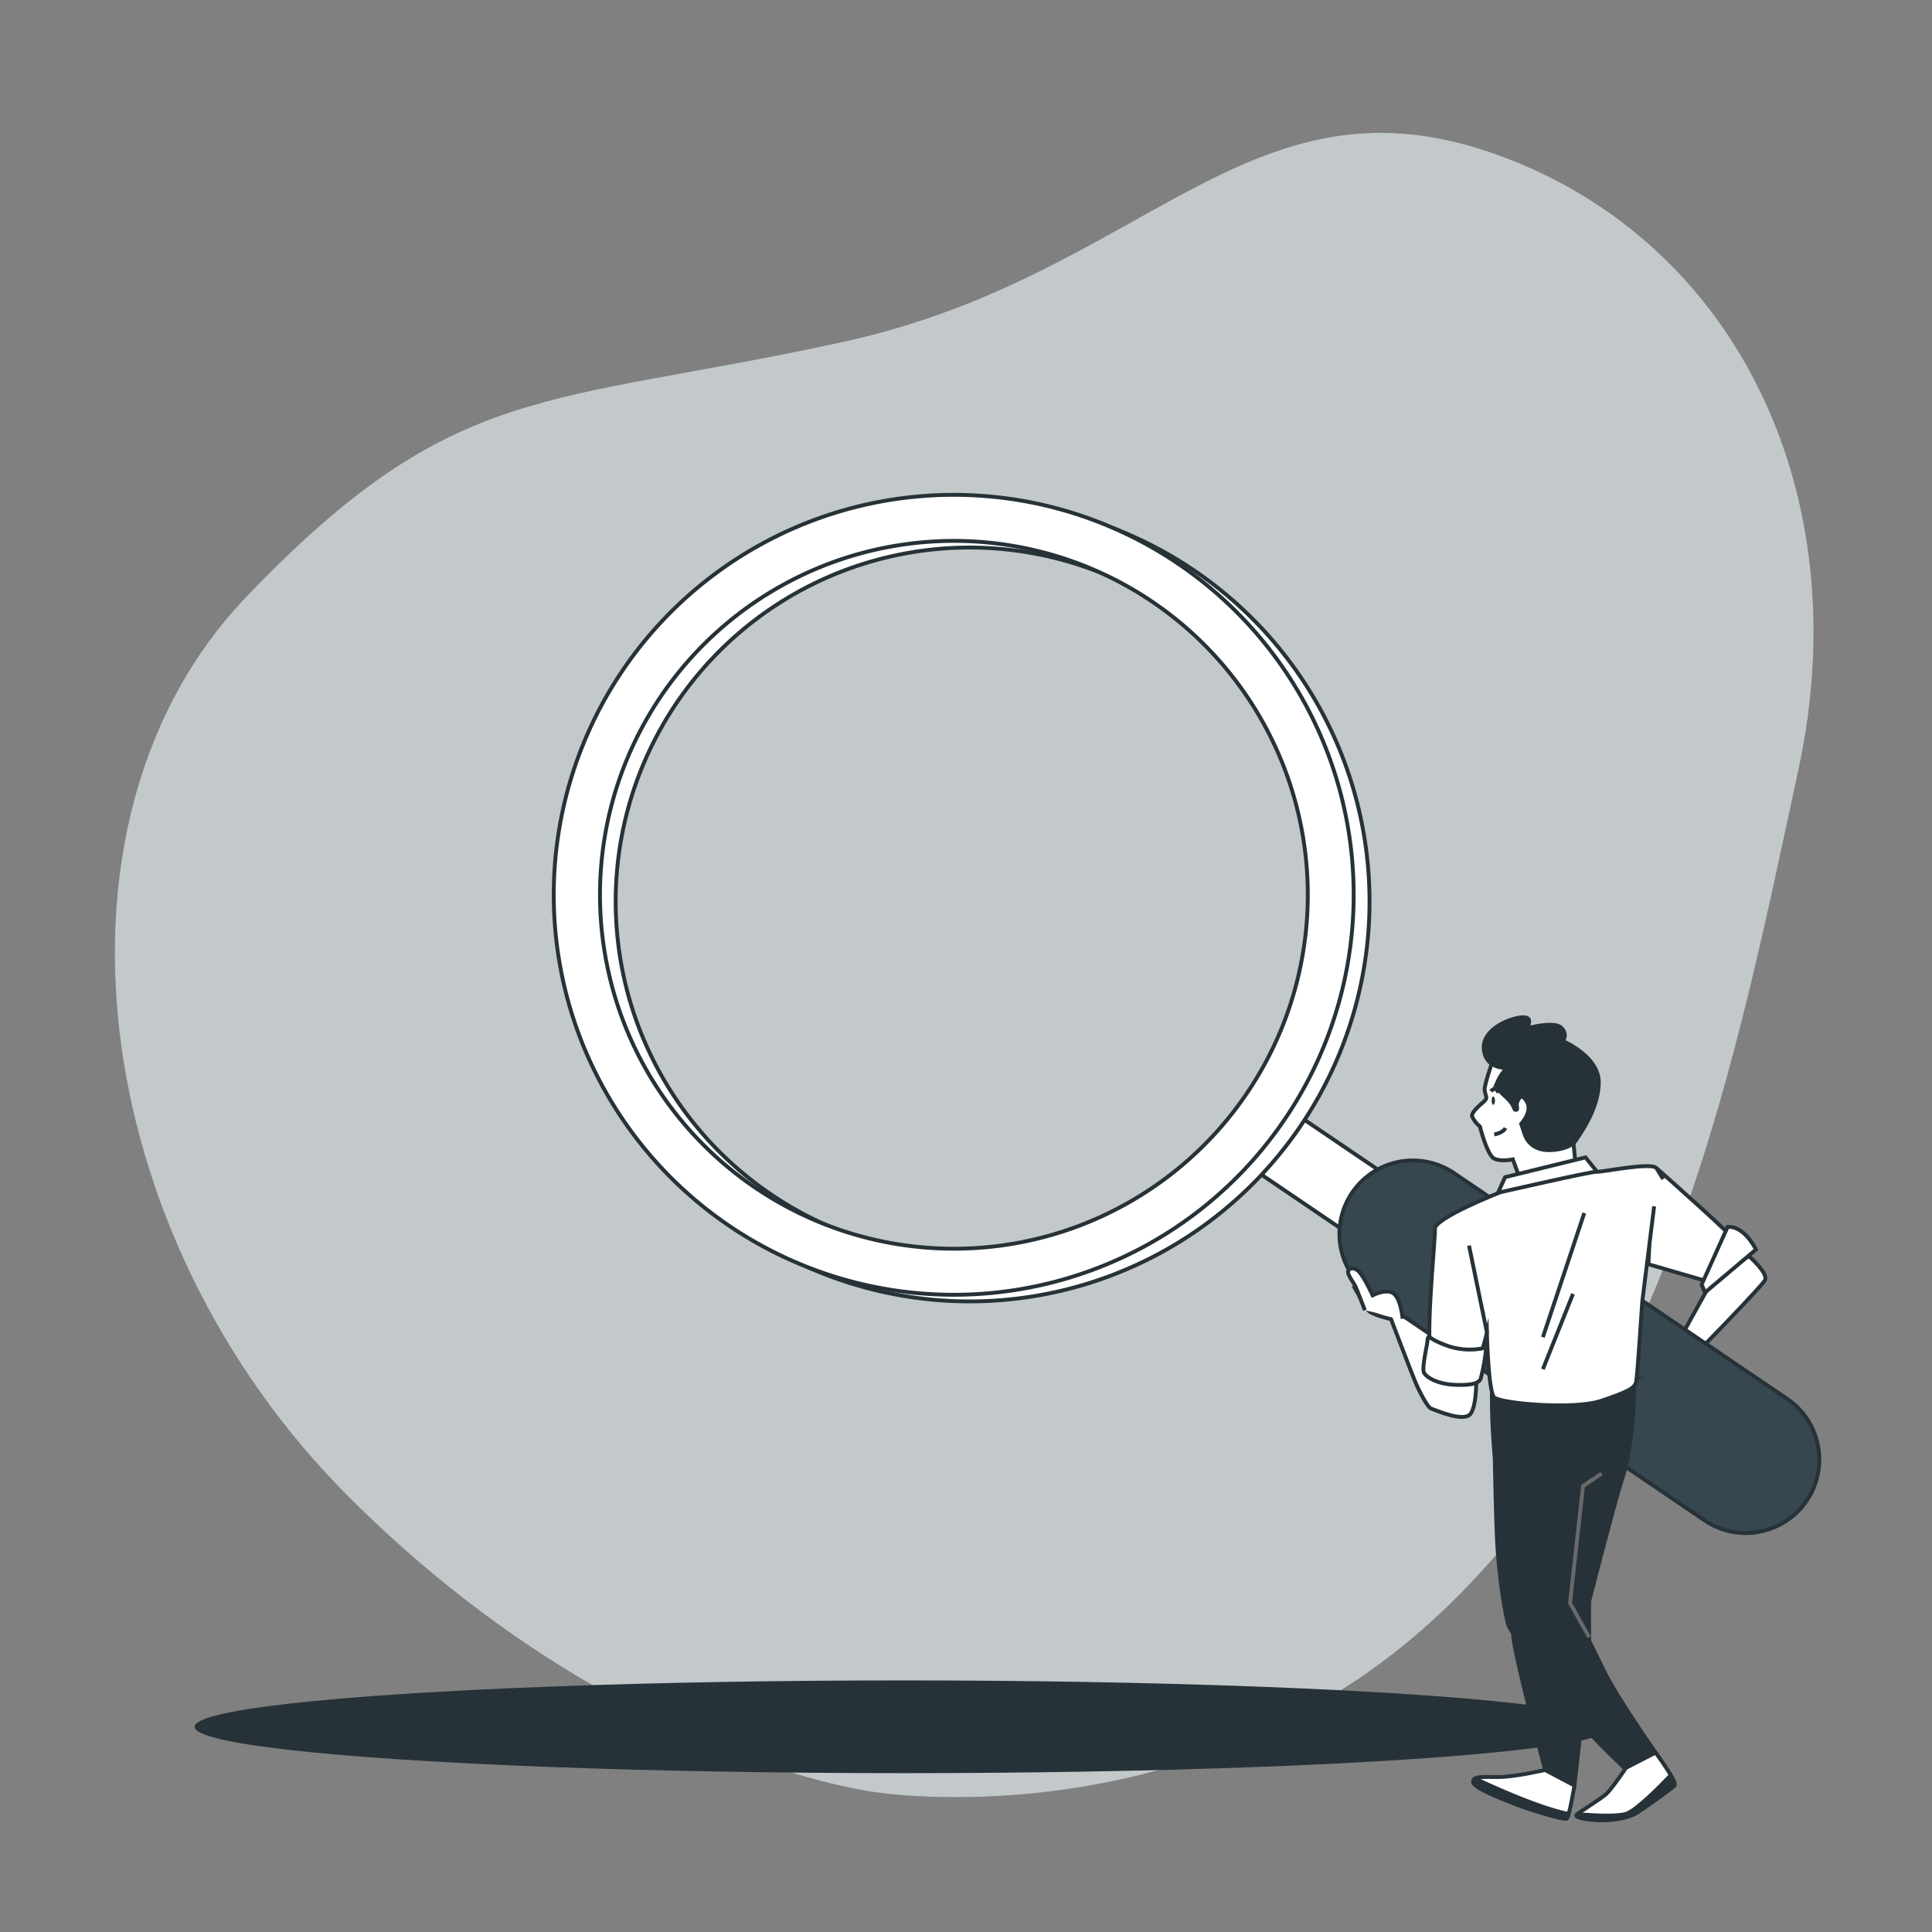<svg xmlns="http://www.w3.org/2000/svg" viewBox="0 0 500 500"><rect x="0" y="0" width="500" height="500" fill="#808080" stroke="none"/><g id="freepik--background-simple--inject-50"><path d="M226.78,463.85s80,12.84,142.74-43.37,80-147.62,95.92-221.23S447.52,60.17,385,39.19s-89.57,32.39-166.7,49.25S117.7,97.93,63.49,154.72s-41.71,164.44,27,232.92S226.78,463.85,226.78,463.85Z" style="fill:#37474F"></path><path d="M226.78,463.85s80,12.84,142.74-43.37,80-147.62,95.92-221.23S447.52,60.17,385,39.19s-89.57,32.39-166.7,49.25S117.7,97.93,63.49,154.72s-41.71,164.44,27,232.92S226.78,463.85,226.78,463.85Z" style="fill:#fff;opacity:0.7"></path></g><g id="freepik--Shadow--inject-50"><ellipse cx="233.86" cy="446.89" rx="183.5" ry="12" style="fill:#263238"></ellipse></g><g id="freepik--Character--inject-50"><path d="M452.68,325.13s5,4.4,4.1,6.15-19,20.21-19,20.21l-3.22-4.68,10.25-18.46Z" style="fill:#fff;stroke:#263238;stroke-miterlimit:10"></path><path d="M428.78,302.37s22.14,19.54,22.14,20.71-8.2,8.79-8.2,8.79l-16.11-4.69.88-18.16" style="fill:#fff;stroke:#263238;stroke-miterlimit:10"></path><path d="M447.11,317.52l-6.73,14.93.88,2.05,13.18-11.13S451.51,317.22,447.11,317.52Z" style="fill:#fff;stroke:#263238;stroke-miterlimit:10"></path><path d="M370.21,331a9,9,0,0,1-6.12-1.48l-39.67-26.9a9,9,0,1,1,10.1-14.9l39.67,26.9a9,9,0,0,1-4,16.38Z" style="fill:#fff;stroke:#263238;stroke-linecap:round;stroke-linejoin:round"></path><path d="M350.67,333.45s2.43,4.38,3.4,5.62S360,341.4,360,341.4s5.23,13.72,6.25,16.17,3.18,6.7,4.19,7,8.39,3.65,10.15,1.31,1.48-10.58,1.48-10.58l-15-14.76L366,335.69Z" style="fill:#fff;stroke:#263238;stroke-miterlimit:10"></path><path d="M454.08,396.62a19,19,0,0,1-12.91-3.14l-85.94-58.26a19,19,0,1,1,21.32-31.45L462.49,362a19,19,0,0,1-8.41,34.6Z" style="fill:#37474F;stroke:#263238;stroke-miterlimit:10"></path><path d="M353.24,339.1s-2.24-5.79-2.53-6.37-2.11-3-1.82-3.74,1.15-1.15,2.49-.19,3.85,6.42,3.85,6.42,3.93-2,5.66-.28,2.11,6.34,2.11,6.34" style="fill:#fff;stroke:#263238;stroke-miterlimit:10"></path><path d="M238.66,130.51A103.51,103.51,0,1,0,353.7,221,103.51,103.51,0,0,0,238.66,130.51Zm23.11,193.73a91.59,91.59,0,1,1,80.1-101.8A91.6,91.6,0,0,1,261.77,324.24Z" style="fill:#fff;stroke:#263238;stroke-linecap:round;stroke-linejoin:round"></path><path d="M234.6,128.79a103.51,103.51,0,1,0,115,90.52A103.51,103.51,0,0,0,234.6,128.79Zm23.11,193.73a91.59,91.59,0,1,1,80.1-101.8A91.6,91.6,0,0,1,257.71,322.52Z" style="fill:#fff;stroke:#263238;stroke-linecap:round;stroke-linejoin:round"></path><path d="M386.61,273.65s-2.55,7.15-2.38,8.51.85,1.88,0,2.73-3.57,2.89-3.23,4.08a7,7,0,0,0,2,2.55s1.87,7.49,3.74,8.34,4.77.17,4.77.17l2,5.45,14.3-3.57-.85-8.68s4.25-8.17,3.23-13.11-9.87-9.7-15.66-9.7S387.12,272.29,386.61,273.65Z" style="fill:#fff;stroke:#263238;stroke-miterlimit:10"></path><path d="M386.7,293.58s2.23-.29,2.91-1.65" style="fill:none;stroke:#263238;stroke-miterlimit:10"></path><path d="M386.9,284.85c0,.59-.2,1.07-.44,1.07s-.43-.48-.43-1.07.19-1.07.43-1.07S386.9,284.26,386.9,284.85Z" style="fill:#263238"></path><path d="M385.83,282.43s1.26-1.55,2,.38" style="fill:none;stroke:#263238;stroke-miterlimit:10"></path><path d="M390,276.38s-5.62.34-6-4.94,7.32-8.17,10.21-8.17.85,2.9.85,2.9,7.15-2.05,9-.17.34,3.4.34,3.4,9.36,3.91,9.36,10.72-4.93,13.45-5.78,14.81-2.9,2.55-6.64,2.72-6-1.7-6.81-4.25l-.85-2.56s2.89-3.06,1.53-5.61-2.21-1-2.55,0,.34,2-.34,2-.17-.85-2-2.72-3.41-2.73-2.73-4.6A11.58,11.58,0,0,1,390,276.38Z" style="fill:#263238;stroke:#263238;stroke-miterlimit:10"></path><polygon points="389.51 304.65 387.48 309.14 413.32 303.26 410.33 299.53 389.51 304.65" style="fill:#fff;stroke:#263238;stroke-miterlimit:10"></polygon><path d="M399.89,458.05s-7.7,1.84-12.18,1.84-6.44-.23-6.44,1.26,7.13,4.25,11.26,5.86,12.18,3.91,12.87,3.68,2.07-8.62,2.07-8.62Z" style="fill:#fff;stroke:#263238;stroke-miterlimit:10"></path><path d="M381.73,460.28a.94.94,0,0,0-.46.87c0,1.5,7.13,4.25,11.26,5.86s12.18,3.91,12.87,3.68c.16-.05.35-.54.56-1.24C397.91,467.84,385.05,461.86,381.73,460.28Z" style="fill:#263238;stroke:#263238;stroke-miterlimit:10"></path><path d="M386.1,359.82a166.18,166.18,0,0,0,.69,16.66c.8,7.69,4.48,41.47,4.82,46.76s8.28,34.81,8.28,34.81l7.58,4s3.79-32.86,3.79-38.37v-9.19s6.66-26.09,8.73-32.29,3.1-18.5,2.88-25.39a59.59,59.59,0,0,1-19,4A79.12,79.12,0,0,1,386.1,359.82Z" style="fill:#263238;stroke:#263238;stroke-miterlimit:10"></path><path d="M428.09,312.19,425,337s-1.21,18.78-1.55,20.51-1.9,2.58-9,5-26.2.69-27.75-.87-1.89-16.71-1.89-16.71-2.07,8.79-3.62,10-7.41.69-10.17-1.89.52-32.23.34-35,16.89-9.48,16.89-9.48,23.71-5.44,25-5.31,14.43-2.61,15.46-.89,1.73,2.76,1.73,2.76" style="fill:#fff;stroke:#263238;stroke-miterlimit:10"></path><line x1="384.84" y1="344.94" x2="380.18" y2="322.36" style="fill:none;stroke:#263238;stroke-miterlimit:10"></line><line x1="410.01" y1="313.93" x2="399.3" y2="346.06" style="fill:none;stroke:#263238;stroke-miterlimit:10"></line><line x1="407.09" y1="334.86" x2="399.3" y2="354.34" style="fill:none;stroke:#263238;stroke-miterlimit:10"></line><path d="M369.81,345.82a2.12,2.12,0,0,0-.39,1.26c0,.77-1.54,7-.87,8.21s3.48,2.91,8,3.1,6.28-.48,6.67-1.65a49.1,49.1,0,0,0,1.35-7.54c-.09-.67-.67-.29-.67-.29a17.58,17.58,0,0,1-8.9-.48C370.49,346.88,369.81,345.82,369.81,345.82Z" style="fill:#fff;stroke:#263238;stroke-miterlimit:10"></path><path d="M386.67,366.36s.23,19.31.69,30.68,2.3,21.26,3,23.55,16.32,22.29,19.88,26.55,10.45,10.68,10.45,10.68l7.78-4.25s-10.08-14.36-13.29-21-8.85-17.69-8.85-17.69L409.88,383l5.86-3.21" style="fill:#263238;stroke:#263238;stroke-miterlimit:10"></path><polyline points="414.48 381.37 409.69 384.57 406.32 414.85 411.26 423.7" style="fill:none;stroke:#696969;stroke-miterlimit:10"></polyline><path d="M420.81,457.52s-3.7,5.49-5.1,6.76-6.89,4.6-7.66,5.36,3.45,1.41,6.51,1.41,6.89-.64,8.8-1.79,9.06-6.25,9.95-7.14-4.85-8.55-4.85-8.55Z" style="fill:#fff;stroke:#263238;stroke-miterlimit:10"></path><path d="M433.31,462.12c.31-.31-.16-1.4-.91-2.7-2.79,2.93-9,9.19-11.59,10-2.88.85-10.21.28-12.54.07l-.22.18c-.76.77,3.45,1.41,6.51,1.41s6.89-.64,8.8-1.79S432.42,463,433.31,462.12Z" style="fill:#263238;stroke:#263238;stroke-miterlimit:10"></path></g></svg>